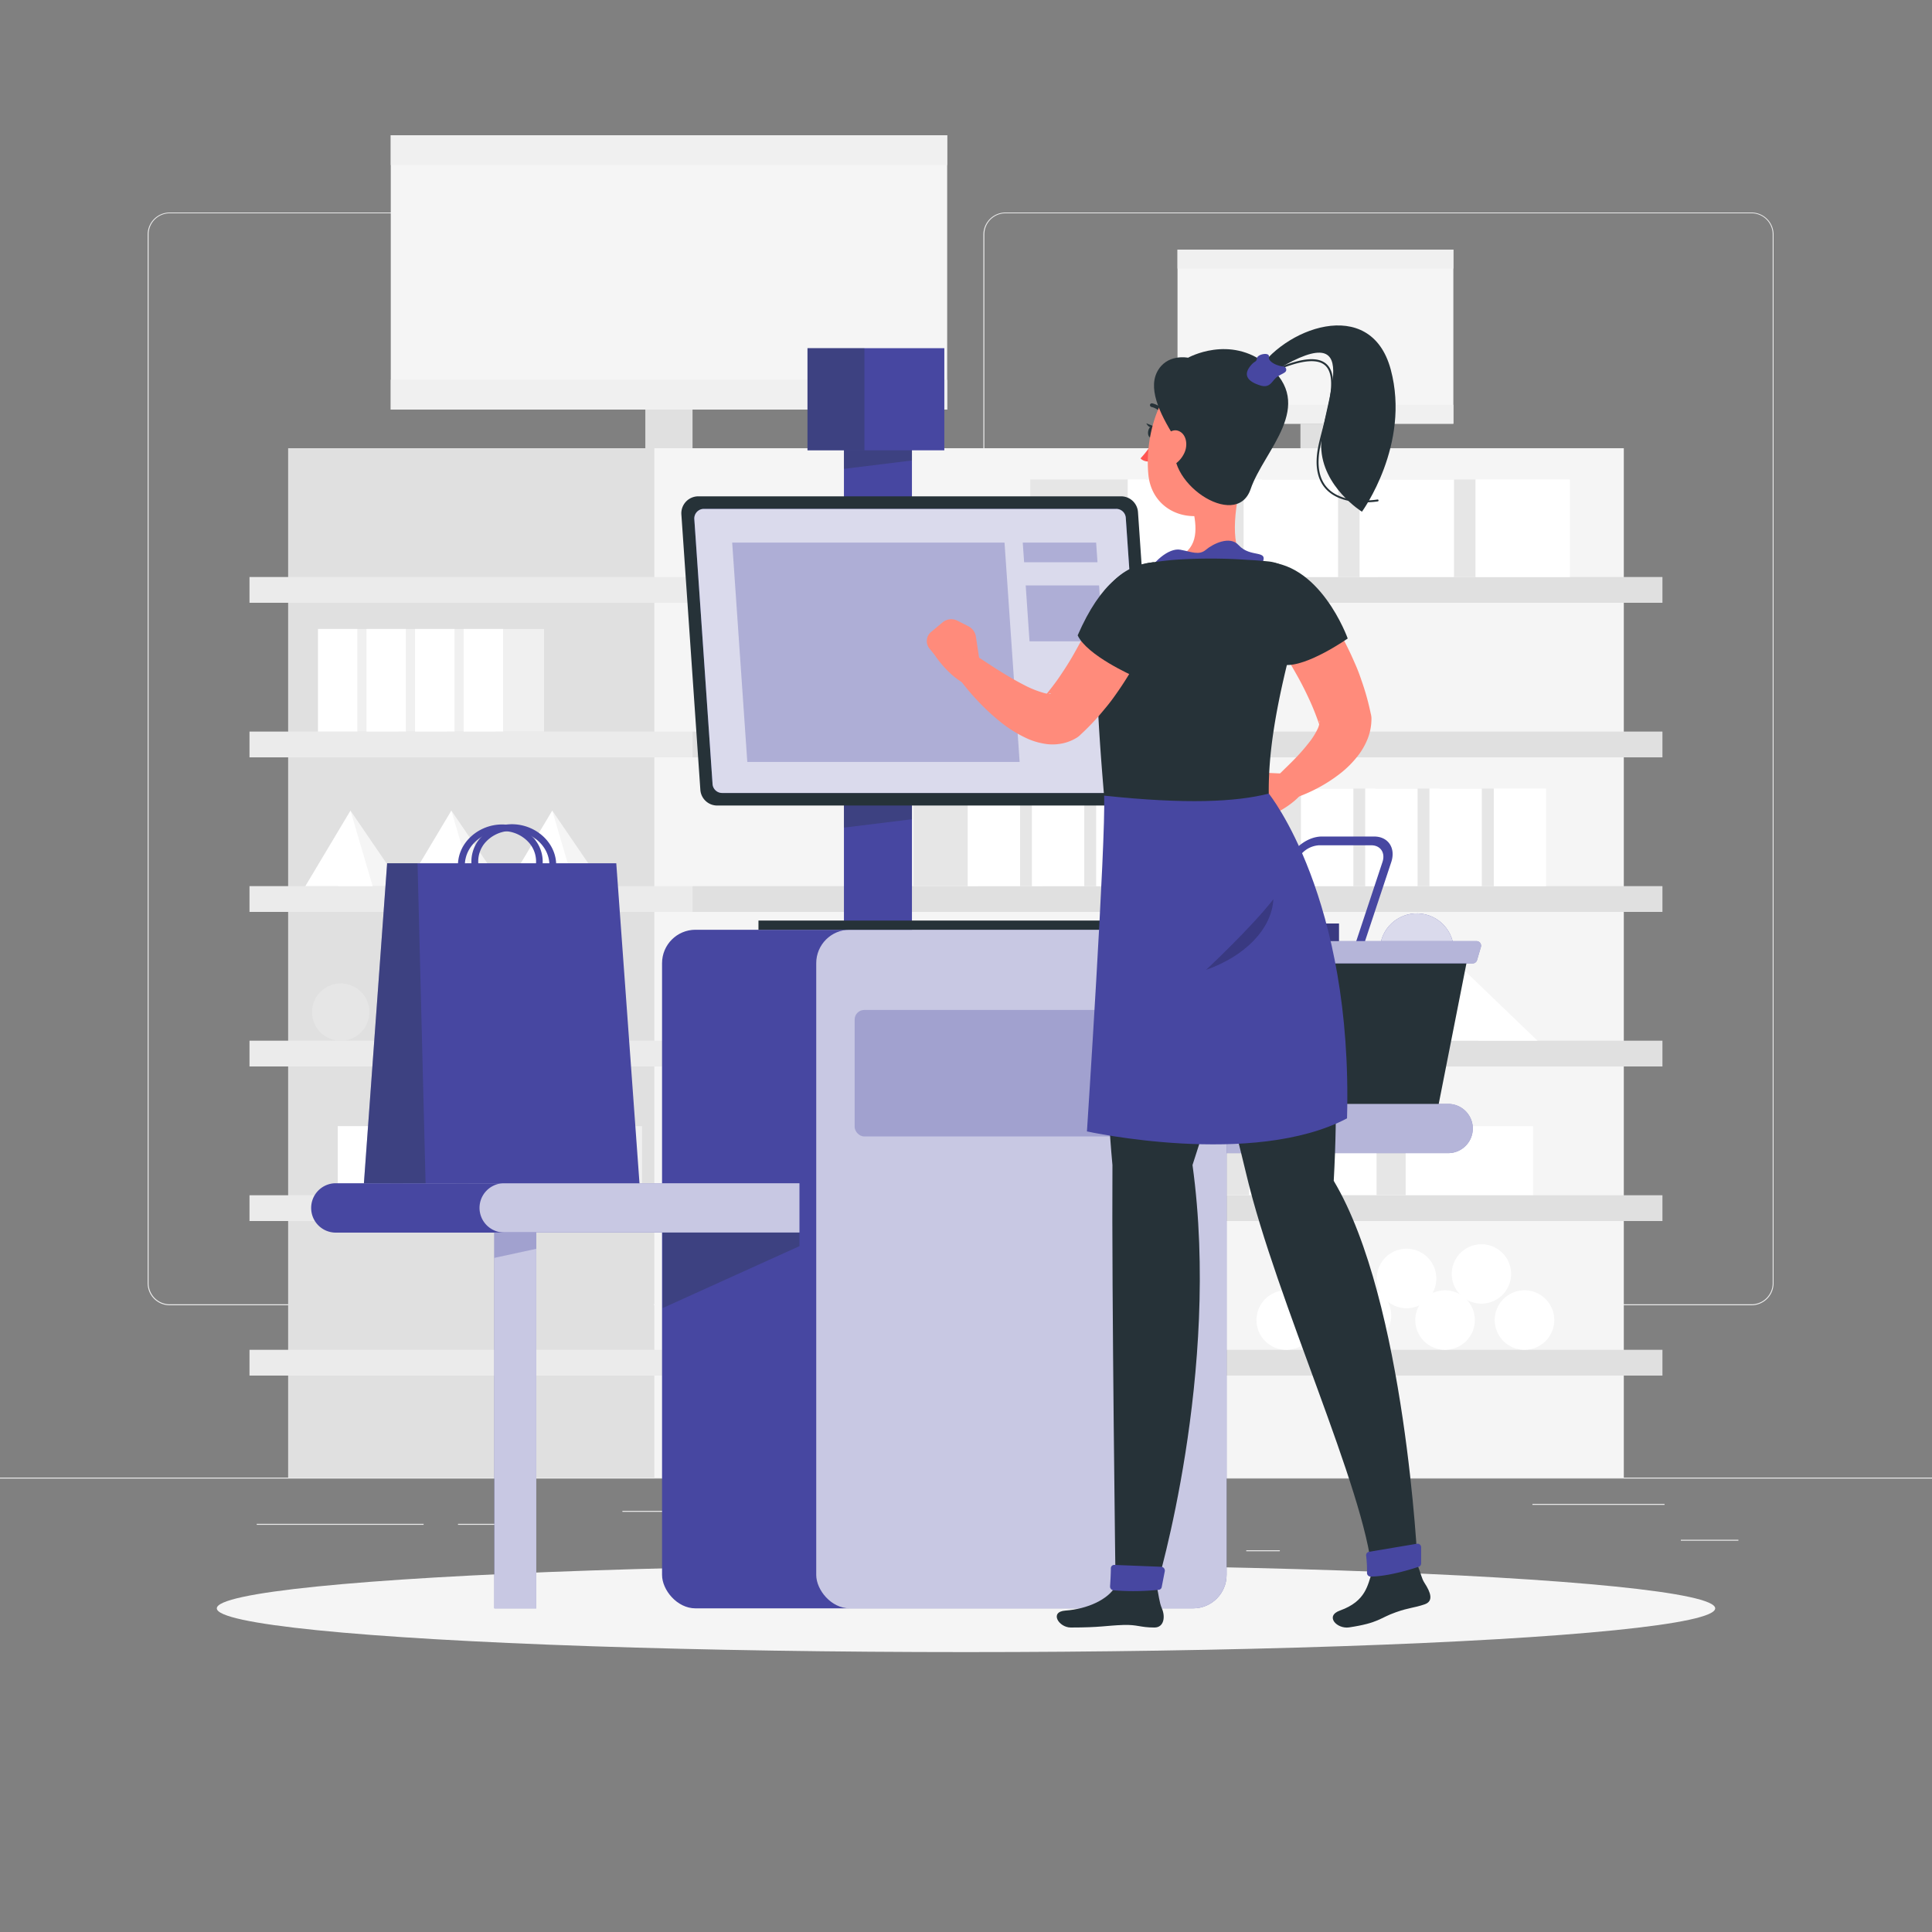 <svg xmlns="http://www.w3.org/2000/svg" viewBox="0 0 500 500"><rect x="0" y="0" width="500" height="500" fill="#808080" stroke="none"/><g id="freepik--background-complete--inject-5"><rect y="382.4" width="500" height="0.25" style="fill:#ebebeb"></rect><rect x="435" y="398.49" width="14.9" height="0.25" style="fill:#ebebeb"></rect><rect x="322.53" y="401.21" width="8.69" height="0.25" style="fill:#ebebeb"></rect><rect x="396.59" y="389.21" width="34.19" height="0.25" style="fill:#ebebeb"></rect><rect x="66.44" y="394.37" width="43.19" height="0.25" style="fill:#ebebeb"></rect><rect x="118.53" y="394.37" width="15.58" height="0.25" style="fill:#ebebeb"></rect><rect x="161.08" y="391.01" width="93.68" height="0.25" style="fill:#ebebeb"></rect><path d="M237,337.8H43.91a5.71,5.71,0,0,1-5.7-5.71V60.66A5.71,5.71,0,0,1,43.91,55H237a5.71,5.71,0,0,1,5.71,5.71V332.09A5.71,5.71,0,0,1,237,337.8ZM43.91,55.2a5.46,5.46,0,0,0-5.45,5.46V332.09a5.46,5.46,0,0,0,5.45,5.46H237a5.47,5.47,0,0,0,5.46-5.46V60.66A5.47,5.47,0,0,0,237,55.2Z" style="fill:#ebebeb"></path><path d="M453.31,337.8H260.21a5.72,5.72,0,0,1-5.71-5.71V60.66A5.72,5.72,0,0,1,260.21,55h193.1A5.71,5.71,0,0,1,459,60.66V332.09A5.71,5.71,0,0,1,453.31,337.8ZM260.21,55.2a5.47,5.47,0,0,0-5.46,5.46V332.09a5.47,5.47,0,0,0,5.46,5.46h193.1a5.47,5.47,0,0,0,5.46-5.46V60.66a5.47,5.47,0,0,0-5.46-5.46Z" style="fill:#ebebeb"></path><rect x="74.57" y="116" width="94.67" height="266.4" style="fill:#e0e0e0"></rect><rect x="169.24" y="116" width="251.01" height="266.4" transform="translate(589.48 498.4) rotate(180)" style="fill:#f5f5f5"></rect><rect x="64.57" y="149.33" width="114.67" height="6.67" style="fill:#ebebeb"></rect><rect x="179.24" y="149.33" width="251.01" height="6.67" transform="translate(609.48 305.33) rotate(180)" style="fill:#e0e0e0"></rect><rect x="64.57" y="189.33" width="114.67" height="6.67" style="fill:#ebebeb"></rect><rect x="179.24" y="189.33" width="251.01" height="6.67" transform="translate(609.48 385.33) rotate(180)" style="fill:#e0e0e0"></rect><rect x="64.57" y="229.33" width="114.67" height="6.67" style="fill:#ebebeb"></rect><rect x="179.24" y="229.33" width="251.01" height="6.67" transform="translate(609.48 465.33) rotate(180)" style="fill:#e0e0e0"></rect><rect x="64.57" y="269.33" width="114.67" height="6.67" style="fill:#ebebeb"></rect><rect x="179.24" y="269.33" width="251.01" height="6.67" transform="translate(609.48 545.33) rotate(180)" style="fill:#e0e0e0"></rect><rect x="64.57" y="309.33" width="114.67" height="6.67" style="fill:#ebebeb"></rect><rect x="179.24" y="309.33" width="251.01" height="6.67" transform="translate(609.48 625.33) rotate(180)" style="fill:#e0e0e0"></rect><rect x="64.57" y="349.33" width="114.67" height="6.67" style="fill:#ebebeb"></rect><rect x="179.24" y="349.33" width="251.01" height="6.67" transform="translate(609.48 705.33) rotate(180)" style="fill:#e0e0e0"></rect><rect x="101.13" y="35" width="144" height="71" style="fill:#f5f5f5"></rect><rect x="167.01" y="106" width="12.22" height="10" style="fill:#e0e0e0"></rect><rect x="101.13" y="98.28" width="144" height="7.72" style="fill:#f0f0f0"></rect><rect x="101.13" y="35" width="144" height="7.72" style="fill:#f0f0f0"></rect><rect x="304.74" y="64.6" width="71.39" height="45.06" style="fill:#f5f5f5"></rect><rect x="336.55" y="109.65" width="7.76" height="6.35" style="fill:#e0e0e0"></rect><rect x="304.74" y="104.76" width="71.39" height="4.9" style="fill:#f0f0f0"></rect><rect x="304.74" y="64.6" width="71.39" height="4.9" style="fill:#f0f0f0"></rect><rect x="356.63" y="124.08" width="25.25" height="25.25" style="fill:#e6e6e6"></rect><rect x="381.88" y="124.08" width="24.42" height="25.25" transform="translate(788.17 273.42) rotate(180)" style="fill:#fff"></rect><rect x="326.63" y="124.08" width="25.25" height="25.25" style="fill:#e6e6e6"></rect><rect x="351.88" y="124.08" width="24.42" height="25.25" transform="translate(728.17 273.42) rotate(180)" style="fill:#fff"></rect><rect x="296.63" y="124.08" width="25.25" height="25.25" style="fill:#e6e6e6"></rect><rect x="321.88" y="124.08" width="24.42" height="25.25" transform="translate(668.17 273.42) rotate(180)" style="fill:#fff"></rect><rect x="266.63" y="124.08" width="25.25" height="25.25" style="fill:#e6e6e6"></rect><rect x="291.88" y="124.08" width="24.42" height="25.25" transform="translate(608.17 273.42) rotate(180)" style="fill:#fff"></rect><rect x="92.52" y="162.77" width="10.58" height="26.56" transform="translate(195.61 352.11) rotate(180)" style="fill:#f0f0f0"></rect><rect x="82.29" y="162.77" width="10.23" height="26.56" style="fill:#fff"></rect><rect x="105.08" y="162.77" width="10.58" height="26.56" transform="translate(220.74 352.11) rotate(180)" style="fill:#f0f0f0"></rect><rect x="94.85" y="162.77" width="10.23" height="26.56" style="fill:#fff"></rect><rect x="117.65" y="162.77" width="10.58" height="26.56" transform="translate(245.87 352.11) rotate(180)" style="fill:#f0f0f0"></rect><rect x="107.42" y="162.77" width="10.23" height="26.56" style="fill:#fff"></rect><rect x="130.21" y="162.77" width="10.58" height="26.56" transform="translate(271.01 352.11) rotate(180)" style="fill:#f0f0f0"></rect><rect x="119.99" y="162.77" width="10.23" height="26.56" style="fill:#fff"></rect><rect x="101.17" y="291.44" width="14.24" height="17.89" transform="translate(216.58 600.78) rotate(180)" style="fill:#f0f0f0"></rect><rect x="87.4" y="291.44" width="13.77" height="17.89" style="fill:#fff"></rect><rect x="118.09" y="291.44" width="14.24" height="17.89" transform="translate(250.42 600.78) rotate(180)" style="fill:#f0f0f0"></rect><rect x="104.32" y="291.44" width="13.77" height="17.89" style="fill:#fff"></rect><rect x="135.01" y="291.44" width="14.24" height="17.89" transform="translate(284.26 600.78) rotate(180)" style="fill:#f0f0f0"></rect><rect x="121.24" y="291.44" width="13.77" height="17.89" style="fill:#fff"></rect><rect x="151.93" y="291.44" width="14.24" height="17.89" transform="translate(318.09 600.78) rotate(180)" style="fill:#f0f0f0"></rect><rect x="138.16" y="291.44" width="13.77" height="17.89" style="fill:#fff"></rect><rect x="372.6" y="204.08" width="13.99" height="25.25" style="fill:#e6e6e6"></rect><rect x="386.59" y="204.08" width="13.53" height="25.25" transform="translate(786.72 433.42) rotate(180)" style="fill:#fff"></rect><rect x="355.97" y="204.08" width="13.99" height="25.25" style="fill:#e6e6e6"></rect><rect x="369.97" y="204.08" width="13.53" height="25.25" transform="translate(753.46 433.42) rotate(180)" style="fill:#fff"></rect><rect x="339.34" y="204.08" width="13.99" height="25.25" style="fill:#e6e6e6"></rect><rect x="353.34" y="204.08" width="13.53" height="25.25" transform="translate(720.21 433.42) rotate(180)" style="fill:#fff"></rect><rect x="322.72" y="204.08" width="13.99" height="25.25" style="fill:#e6e6e6"></rect><rect x="336.71" y="204.08" width="13.53" height="25.25" transform="translate(686.96 433.42) rotate(180)" style="fill:#fff"></rect><rect x="286.34" y="204.08" width="13.99" height="25.25" style="fill:#e6e6e6"></rect><rect x="300.33" y="204.08" width="13.53" height="25.25" transform="translate(614.2 433.42) rotate(180)" style="fill:#fff"></rect><rect x="269.71" y="204.08" width="13.99" height="25.25" style="fill:#e6e6e6"></rect><rect x="283.71" y="204.08" width="13.53" height="25.25" transform="translate(580.95 433.42) rotate(180)" style="fill:#fff"></rect><rect x="253.09" y="204.08" width="13.99" height="25.25" style="fill:#e6e6e6"></rect><rect x="267.08" y="204.08" width="13.53" height="25.25" transform="translate(547.69 433.42) rotate(180)" style="fill:#fff"></rect><rect x="236.46" y="204.08" width="13.99" height="25.25" style="fill:#e6e6e6"></rect><rect x="250.45" y="204.08" width="13.53" height="25.25" transform="translate(514.44 433.42) rotate(180)" style="fill:#fff"></rect><rect x="329.69" y="291.45" width="34.1" height="17.83" style="fill:#e6e6e6"></rect><rect x="363.78" y="291.45" width="32.97" height="17.83" transform="translate(760.54 600.72) rotate(180)" style="fill:#fff"></rect><rect x="289.17" y="291.45" width="34.1" height="17.83" style="fill:#e6e6e6"></rect><rect x="323.27" y="291.45" width="32.97" height="17.83" transform="translate(679.52 600.72) rotate(180)" style="fill:#fff"></rect><rect x="248.66" y="291.45" width="34.1" height="17.83" style="fill:#e6e6e6"></rect><rect x="282.76" y="291.45" width="32.97" height="17.83" transform="translate(598.49 600.72) rotate(180)" style="fill:#fff"></rect><rect x="208.15" y="291.45" width="34.1" height="17.83" style="fill:#e6e6e6"></rect><rect x="242.25" y="291.45" width="32.97" height="17.83" transform="translate(517.47 600.72) rotate(180)" style="fill:#fff"></rect><circle cx="208.71" cy="178.08" r="11.25" style="fill:#e6e6e6"></circle><circle cx="238.71" cy="178.08" r="11.25" style="fill:#e6e6e6"></circle><circle cx="268.71" cy="178.08" r="11.25" style="fill:#e6e6e6"></circle><circle cx="298.71" cy="178.08" r="11.25" style="fill:#e6e6e6"></circle><circle cx="88.19" cy="261.92" r="7.42" transform="translate(-57.82 27.27) rotate(-13.28)" style="fill:#e6e6e6"></circle><circle cx="107.97" cy="261.92" r="7.42" transform="translate(-57.29 31.81) rotate(-13.28)" style="fill:#e6e6e6"></circle><circle cx="127.75" cy="261.92" r="7.42" transform="translate(-163.12 279.71) rotate(-67.5)" style="fill:#e6e6e6"></circle><circle cx="147.52" cy="261.92" r="7.42" transform="translate(-141.99 181.03) rotate(-45)" style="fill:#e6e6e6"></circle><circle cx="332.88" cy="341.63" r="7.71" transform="translate(-110.13 518.44) rotate(-67.5)" style="fill:#fff"></circle><circle cx="353.43" cy="341.63" r="7.71" transform="matrix(0.97, -0.23, 0.23, 0.97, -69.04, 90.34)" style="fill:#fff"></circle><circle cx="373.98" cy="341.63" r="7.71" transform="translate(-84.76 556.41) rotate(-67.5)" style="fill:#fff"></circle><circle cx="394.53" cy="341.63" r="7.71" transform="translate(-72.07 575.39) rotate(-67.5)" style="fill:#fff"></circle><circle cx="343.46" cy="330.87" r="7.71" transform="translate(-133.36 339.77) rotate(-45)" style="fill:#fff"></circle><circle cx="364.01" cy="330.87" r="7.71" transform="translate(-80.97 540.55) rotate(-67.5)" style="fill:#fff"></circle><circle cx="384.56" cy="330.87" r="7.71" transform="matrix(0.97, -0.23, 0.23, 0.97, -65.73, 97.2)" style="fill:#fff"></circle><circle cx="233.1" cy="341.63" r="7.71" transform="translate(-173.29 264.89) rotate(-45)" style="fill:#fff"></circle><circle cx="253.65" cy="341.63" r="7.71" transform="translate(-159.04 445.24) rotate(-67.5)" style="fill:#fff"></circle><circle cx="274.2" cy="341.63" r="7.71" transform="translate(-71.15 72.14) rotate(-13.28)" style="fill:#fff"></circle><circle cx="294.75" cy="341.63" r="7.71" transform="translate(-133.67 483.2) rotate(-67.5)" style="fill:#fff"></circle><circle cx="243.68" cy="330.87" r="7.71" transform="translate(-155.26 429.38) rotate(-67.5)" style="fill:#fff"></circle><circle cx="264.23" cy="330.87" r="7.71" transform="translate(-156.57 283.75) rotate(-45)" style="fill:#fff"></circle><circle cx="284.78" cy="330.87" r="7.71" transform="translate(-129.89 467.35) rotate(-67.5)" style="fill:#fff"></circle><polygon points="376.96 249.2 382.61 269.33 353.01 269.33 376.96 249.2" style="fill:#e0e0e0"></polygon><polygon points="376.96 249.2 366.67 269.33 397.9 269.33 376.96 249.2" style="fill:#fff"></polygon><polygon points="330.15 249.2 335.8 269.33 306.19 269.33 330.15 249.2" style="fill:#e0e0e0"></polygon><polygon points="330.15 249.2 319.86 269.33 351.09 269.33 330.15 249.2" style="fill:#fff"></polygon><polygon points="283.33 249.2 288.99 269.33 259.38 269.33 283.33 249.2" style="fill:#e0e0e0"></polygon><polygon points="283.33 249.2 273.04 269.33 304.28 269.33 283.33 249.2" style="fill:#fff"></polygon><polygon points="90.7 209.78 87.55 229.33 104.06 229.33 90.7 209.78" style="fill:#f5f5f5"></polygon><polygon points="90.7 209.78 96.44 229.33 79.02 229.33 90.7 209.78" style="fill:#fff"></polygon><polygon points="116.81 209.78 113.66 229.33 130.17 229.33 116.81 209.78" style="fill:#f5f5f5"></polygon><polygon points="116.81 209.78 122.55 229.33 105.13 229.33 116.81 209.78" style="fill:#fff"></polygon><polygon points="142.92 209.78 139.76 229.33 156.28 229.33 142.92 209.78" style="fill:#f5f5f5"></polygon><polygon points="142.92 209.78 148.66 229.33 131.24 229.33 142.92 209.78" style="fill:#fff"></polygon><polygon points="236.52 249.2 242.17 269.33 212.57 269.33 236.52 249.2" style="fill:#e0e0e0"></polygon><polygon points="236.52 249.2 226.23 269.33 257.47 269.33 236.52 249.2" style="fill:#fff"></polygon></g><g id="freepik--Shadow--inject-5"><ellipse id="freepik--path--inject-5" cx="250" cy="416.24" rx="193.89" ry="11.32" style="fill:#f5f5f5"></ellipse></g><g id="freepik--cash-register--inject-5"><path d="M292,285.69h82.79a6.37,6.37,0,0,1,6.37,6.37h0a6.37,6.37,0,0,1-6.37,6.37H292Z" style="fill:#4747A1"></path><path d="M292,285.69h82.79a6.37,6.37,0,0,1,6.37,6.37h0a6.37,6.37,0,0,1-6.37,6.37H292Z" style="fill:#fff;opacity:0.6"></path><circle cx="366.68" cy="245.97" r="9.57" transform="translate(43.05 546.33) rotate(-76.72)" style="fill:#4747A1"></circle><circle cx="366.68" cy="245.97" r="9.57" transform="translate(43.05 546.33) rotate(-76.72)" style="fill:#fff;opacity:0.8"></circle><polygon points="300.81 247.25 379.92 247.25 372.34 285.69 308.38 285.69 300.81 247.25" style="fill:#263238"></polygon><path d="M298.6,243.56h83.52a1.18,1.18,0,0,1,1.14,1.51l-1,3.41a1.19,1.19,0,0,1-1.14.85H299.59a1.19,1.19,0,0,1-1.14-.85l-1-3.41A1.18,1.18,0,0,1,298.6,243.56Z" style="fill:#4747A1"></path><path d="M298.6,243.56h83.52a1.18,1.18,0,0,1,1.14,1.51l-1,3.41a1.19,1.19,0,0,1-1.14.85H299.59a1.19,1.19,0,0,1-1.14-.85l-1-3.41A1.18,1.18,0,0,1,298.6,243.56Z" style="fill:#fff;opacity:0.6"></path><rect x="308.53" y="239" width="38" height="4.56" style="fill:#4747A1"></rect><rect x="308.53" y="239" width="38" height="4.56" style="opacity:0.2"></rect><path d="M330.36,251.88a1.23,1.23,0,0,1-1.33.84c-3-.51-4.48-3.24-3.39-6.53l7.65-23.09c1.21-3.65,5.16-6.61,8.8-6.61h13.55c3.64,0,5.62,3,4.42,6.61l-6.79,20.46H351l6.78-20.46c.8-2.39-.5-4.34-2.89-4.34H341.34a6.61,6.61,0,0,0-5.78,4.34l-7.65,23.09c-.65,1.95.1,3.61,1.69,4.15a1.21,1.21,0,0,1,.76,1.54Z" style="fill:#4747A1"></path><rect x="171.34" y="240.62" width="146.1" height="175.62" rx="8.65" style="fill:#4747A1"></rect><path d="M206.9,306.22H86.9a6.38,6.38,0,0,0-6.37,6.38h0A6.37,6.37,0,0,0,86.9,319h120Z" style="fill:#4747A1"></path><polygon points="206.9 322.5 171.49 338.53 171.49 318.96 206.9 318.96 206.9 322.5" style="fill:#263238;opacity:0.3"></polygon><path d="M206.9,306.22H130.47a6.38,6.38,0,0,0-6.37,6.38h0a6.38,6.38,0,0,0,6.37,6.37H206.9Z" style="fill:#fff;opacity:0.7"></path><rect x="211.24" y="240.62" width="106.2" height="175.62" rx="8.65" style="fill:#fff;opacity:0.7"></rect><rect x="127.94" y="318.97" width="10.85" height="97.27" style="fill:#4747A1"></rect><rect x="127.94" y="318.97" width="10.85" height="97.27" style="fill:#fff;opacity:0.7"></rect><polygon points="138.79 323.19 127.94 325.54 127.94 318.96 138.79 318.96 138.79 323.19" style="fill:#4747A1;opacity:0.3"></polygon><rect x="221.18" y="261.38" width="86.31" height="32.73" rx="2.47" style="fill:#4747A1;opacity:0.3"></rect><polygon points="159.49 223.41 100.19 223.41 94.18 306.23 165.5 306.23 159.49 223.41" style="fill:#4747A1"></polygon><polygon points="108.06 223.41 100.19 223.41 94.18 306.23 110.14 306.23 108.06 223.41" style="fill:#263238;opacity:0.3"></polygon><path d="M133.45,233.51c-5.54,0-10.5-3.89-11.33-9.07a9.19,9.19,0,0,1,1.84-7.15,10.64,10.64,0,0,1,7.47-3.93c5.95-.54,11.51,3.51,12.39,9a9.21,9.21,0,0,1-1.85,7.16,10.6,10.6,0,0,1-7.46,3.93C134.15,233.49,133.8,233.51,133.45,233.51Zm-.95-18.44c-.3,0-.61,0-.91,0a8.91,8.91,0,0,0-6.24,3.26,7.46,7.46,0,0,0-1.49,5.8c.73,4.61,5.44,8,10.49,7.54a8.91,8.91,0,0,0,6.24-3.26,7.46,7.46,0,0,0,1.49-5.8C141.39,218.32,137.19,215.07,132.5,215.07Z" style="fill:#4747A1"></path><path d="M129,233.51c-.35,0-.7,0-1.06,0a10.6,10.6,0,0,1-7.46-3.93,9.16,9.16,0,0,1-1.84-7.16c.87-5.5,6.43-9.55,12.38-9a10.62,10.62,0,0,1,7.47,3.93,9.15,9.15,0,0,1,1.84,7.15C139.47,229.62,134.5,233.51,129,233.51Zm1-18.44c-4.7,0-8.9,3.25-9.59,7.58a7.46,7.46,0,0,0,1.49,5.8,8.91,8.91,0,0,0,6.24,3.26c5.05.45,9.76-2.93,10.5-7.54a7.42,7.42,0,0,0-1.5-5.8,8.89,8.89,0,0,0-6.23-3.26C130.52,215.08,130.22,215.07,129.92,215.07Z" style="fill:#4747A1"></path><rect x="218.41" y="110.56" width="17.6" height="130.07" style="fill:#4747A1"></rect><polygon points="236.01 180.2 218.41 180.2 218.41 214.19 236.01 212.02 236.01 180.2" style="fill:#263238;opacity:0.3"></polygon><polygon points="236.01 111.45 218.41 111.45 218.41 121.34 236.01 119.17 236.01 111.45" style="fill:#263238;opacity:0.3"></polygon><path d="M181.25,204.39l-4.91-71.25a4.39,4.39,0,0,1,4.38-4.69H290.13a4.38,4.38,0,0,1,4.38,4.08l4.9,71.25a4.38,4.38,0,0,1-4.38,4.69H185.62A4.37,4.37,0,0,1,181.25,204.39Z" style="fill:#263238"></path><path d="M288.87,131.7H182.16a2.48,2.48,0,0,0-2.47,2.65l4.72,68.56a2.48,2.48,0,0,0,2.47,2.31H293.59a2.48,2.48,0,0,0,2.48-2.65L291.35,134A2.48,2.48,0,0,0,288.87,131.7Z" style="fill:#4747A1"></path><path d="M288.87,131.7H182.16a2.48,2.48,0,0,0-2.47,2.65l4.72,68.56a2.48,2.48,0,0,0,2.47,2.31H293.59a2.48,2.48,0,0,0,2.48-2.65L291.35,134A2.48,2.48,0,0,0,288.87,131.7Z" style="fill:#fff;opacity:0.8"></path><rect x="196.29" y="238.24" width="93.66" height="2.38" style="fill:#263238"></rect><polygon points="263.88 197.19 193.4 197.19 189.49 140.43 259.97 140.43 263.88 197.19" style="fill:#4747A1;opacity:0.3"></polygon><polygon points="284.03 145.51 265.04 145.51 264.69 140.43 283.68 140.43 284.03 145.51" style="fill:#4747A1;opacity:0.3"></polygon><polygon points="285.43 165.98 266.44 165.98 265.45 151.5 284.44 151.5 285.43 165.98" style="fill:#4747A1;opacity:0.3"></polygon><rect x="208.98" y="90.11" width="35.41" height="26.43" style="fill:#4747A1"></rect><rect x="208.98" y="90.11" width="14.73" height="26.43" style="fill:#263238;opacity:0.3"></rect></g><g id="freepik--Character--inject-5"><path d="M320.8,203.81l1.95-2.49a3.67,3.67,0,0,1,3.07-1.4l5.56.25a6.91,6.91,0,0,1,5.46,3.15l.74,1.16c-3,4.35-9.37,6.87-9.37,6.87l-1.74.92a3.06,3.06,0,0,1-4.19-1.19l-1.87-3.44A3.52,3.52,0,0,1,320.8,203.81Z" style="fill:#ff8b7b"></path><path d="M340.15,153.94c.58.71,1,1.21,1.42,1.81s.84,1.15,1.25,1.72c.82,1.16,1.57,2.34,2.32,3.52a83.56,83.56,0,0,1,4,7.38c.62,1.26,1.18,2.56,1.75,3.86s1.05,2.63,1.51,4a64.47,64.47,0,0,1,2.32,8.33l.11.46a4.47,4.47,0,0,1,.1,1,14.31,14.31,0,0,1-1,5.22,18.59,18.59,0,0,1-2.15,3.89,26.29,26.29,0,0,1-5.18,5.24,39.5,39.5,0,0,1-5.58,3.58,40.46,40.46,0,0,1-6,2.59,3.77,3.77,0,0,1-3.87-6.25l.25-.24c1.23-1.23,2.65-2.56,3.88-3.86a46.89,46.89,0,0,0,3.44-3.95,18,18,0,0,0,2.35-3.75c.5-1.12.44-2,.29-2l.21,1.42c-.75-2.16-1.55-4.3-2.52-6.43s-2-4.22-3.16-6.3-2.35-4.12-3.64-6.12c-.64-1-1.3-2-2-3l-1-1.44-.92-1.3-.24-.34a7.5,7.5,0,0,1,11.94-9.05Z" style="fill:#ff8b7b"></path><path d="M326.43,145.46c-2.82,6.4-2.64,14.39,6,26.61,5.74.63,16.36-6.83,16.36-6.83S341.5,144.79,326.43,145.46Z" style="fill:#263238"></path><path d="M321.62,123.21c-1.67,6.2-3.73,17.56.29,21.69,0,0-5.87-.88-18.33,6.83-3.61-5.18-.93-6.83-.93-6.83,7-1.65,7.24-6.77,6.39-11.59Z" style="fill:#ff8b7b"></path><path d="M296.26,149.51c1.85-4,6.21-7.81,9.22-7.24s4.84,1.51,6.62,0,6.18-3.71,8.42-1.22c3.15,3.48,7.92,1,6.12,4.81C324.7,150,296.26,149.51,296.26,149.51Z" style="fill:#4747A1"></path><path d="M299.09,111.83c-.12.85-.66,1.51-1.2,1.47s-.88-.76-.76-1.61.66-1.5,1.2-1.46S299.22,111,299.09,111.83Z" style="fill:#263238"></path><path d="M298.56,110.29l-1.9-.73S297.45,111.22,298.56,110.29Z" style="fill:#263238"></path><path d="M298.91,113.43a25,25,0,0,1-3.74,5.19c.95,1.12,2.88.78,2.88.78Z" style="fill:#ff5652"></path><path d="M297.68,105.09a.5.5,0,0,1-.06-.36.51.51,0,0,1,.62-.33,5.2,5.2,0,0,1,3.6,2.92.44.44,0,0,1-.31.6.54.54,0,0,1-.65-.31,4.17,4.17,0,0,0-2.88-2.28A.56.56,0,0,1,297.68,105.09Z" style="fill:#263238"></path><path d="M326.92,110.77c-1.89,10-2.47,14.27-8.18,19.07-8.59,7.23-20.4,3.41-21.52-6.8-1-9.18,2.23-24,12.54-27.31A13,13,0,0,1,326.92,110.77Z" style="fill:#ff8b7b"></path><path d="M304.5,114c-3.62-5.67-7.54-12.75-5.08-17.67s8.05-3.75,8.05-3.75S318.3,86.5,328,94.42c12.86,10.53-.93,22.12-4.34,32.16C319.89,137.63,300.45,124.25,304.5,114Z" style="fill:#263238"></path><path d="M359.92,95.62c-5.23-19.45-28.17-10.51-34.84,1l2.72.71c27.37-17.66,13.89,7.87,14.12,18.28s10.55,16.82,10.55,16.82S365.14,115.06,359.92,95.62Z" style="fill:#263238"></path><path d="M353,130c-2.92,0-7-.55-9.66-3.24-2.4-2.43-3.15-6.14-2.21-11,.3-1.54.78-3.35,1.28-5.26,1.58-6,3.55-13.38.45-16-2.18-1.85-6.77-1.2-13.65,1.91a.24.24,0,0,1-.33-.12.25.25,0,0,1,.13-.33c7.16-3.25,11.8-3.85,14.17-1.84,3.34,2.82,1.42,10.09-.28,16.51-.51,1.9-1,3.7-1.28,5.23-.9,4.72-.2,8.28,2.08,10.59,4.25,4.3,12.69,2.84,12.78,2.82a.25.25,0,1,1,.08.5A22.94,22.94,0,0,1,353,130Z" style="fill:#263238"></path><path d="M328.39,92.34c.25-1.27-2.95-.74-3.1.39s-.57.5-1.82,2.15-1.42,3.59,2.68,4.87c2.6.81,3-1.19,4.33-2.19.73-.54,1.55-.82,2.08-1.23a.83.83,0,0,0-.42-1.48C330.46,94.71,328.13,93.59,328.39,92.34Z" style="fill:#4747A1"></path><path d="M306.34,117.56a7,7,0,0,1-4.42,3.54c-2.35.52-3.24-2.19-2.35-4.83.8-2.36,3-5.49,5.24-4.81S307.61,115.27,306.34,117.56Z" style="fill:#ff8b7b"></path><path d="M349.13,421.17c7.77-1.16,7.92-2.45,12.09-3.91,3.57-1.26,4.57-1.08,7.45-2.05,2.41-.81,1.59-3.1,0-5.54-.79-1.22-.91-2.38-1.78-4.55l-11.81,1.75c-1.14,3.3-1.55,7.52-8.29,9.93C342.78,418.24,346,421.63,349.13,421.17Z" style="fill:#263238"></path><path d="M277.11,421.2c7.73,0,9.21-.51,13.56-.66,3.72-.13,4.33.66,8.1.66,2.5,0,2.85-2.82,1.93-4.93-.71-1.64-.82-3.61-1.34-5.74H288.71c-1.92,3.37-7.16,5.87-13,6.29C271.51,417.13,274,421.2,277.11,421.2Z" style="fill:#263238"></path><path d="M286.14,210.63s-1.54,55.58,1.76,90.88c-.21,33.13.81,109,.81,109,.26,1.69,9.14,1,10.65,0,0,0,16.65-55.27,9.26-109,18.49-56.06,14.5-90.88,14.5-90.88Z" style="fill:#263238"></path><path d="M297.23,210.63s18.06,62.73,25.38,93.54c7.7,32.35,30.58,81.26,32.48,102.7,2,.79,8.39-.09,11.81-1.75,0,0-3.13-68.37-21.73-99.52,4.2-76.64-16.6-95-16.6-95Z" style="fill:#263238"></path><path d="M353.55,402.58a31.15,31.15,0,0,1,.23,4.43.93.93,0,0,0,.93,1c4.42,0,10.53-1.88,12.46-2.54a.9.9,0,0,0,.62-.85l0-4.19a.93.93,0,0,0-1.08-.91l-12.44,2.09A.9.9,0,0,0,353.55,402.58Z" style="fill:#4747A1"></path><path d="M287.49,405.86c0,1.15-.1,3.2-.21,4.71a1,1,0,0,0,.85,1,63.24,63.24,0,0,0,11.75-.13.86.86,0,0,0,.77-.7l.8-4.13a1,1,0,0,0-.91-1.13L288.4,405A.86.86,0,0,0,287.49,405.86Z" style="fill:#4747A1"></path><path d="M283.74,160.68a190.58,190.58,0,0,0,.28,19.41c.33,8.43.91,16.72,2.12,30.54h42.43c-.85-11.95.54-25.57,8.16-52.46a9.9,9.9,0,0,0-8.46-12.87c-1.68-.17-3.47-.31-5.3-.4a135.92,135.92,0,0,0-19.26,0c-2.1.19-4.27.46-6.34.75A16,16,0,0,0,283.74,160.68Z" style="fill:#263238"></path><path d="M328.36,205.38c-8.49,2.17-21.41,2.79-42.62.53.51,11.25-4.44,86.9-4.44,86.9s43,9.45,67.31-3.38C350.18,232.26,328.36,205.38,328.36,205.38Z" style="fill:#4747A1"></path><path d="M312.13,251s11.67-10.87,17.43-18.29C329.1,240.49,322.15,247.47,312.13,251Z" style="opacity:0.2"></path><path d="M247.75,160.62l2.82,1.43a3.68,3.68,0,0,1,2,2.74l.83,5.5a6.86,6.86,0,0,1-2,6l-1,1c-4.84-2.06-8.56-7.85-8.56-7.85l-1.24-1.53a3.06,3.06,0,0,1,.35-4.35l3-2.5A3.52,3.52,0,0,1,247.75,160.62Z" style="fill:#ff8b7b"></path><path d="M298.4,161.62c-.31.86-.54,1.46-.81,2.15s-.56,1.31-.84,2c-.56,1.3-1.18,2.55-1.81,3.8a77.75,77.75,0,0,1-4.22,7.28c-.76,1.18-1.57,2.34-2.39,3.49s-1.7,2.27-2.63,3.36a62.67,62.67,0,0,1-5.92,6.3l-.28.27a5.1,5.1,0,0,1-.83.64,11.43,11.43,0,0,1-4,1.54,12.6,12.6,0,0,1-3.58.14,18.08,18.08,0,0,1-5.26-1.46,33,33,0,0,1-7.23-4.55,57.38,57.38,0,0,1-5.66-5.3,60.53,60.53,0,0,1-4.87-5.86,3.76,3.76,0,0,1,5.1-5.36l.17.11c1.86,1.21,3.83,2.53,5.75,3.71s3.86,2.33,5.76,3.3a26.3,26.3,0,0,0,5.36,2.17,4.07,4.07,0,0,0,1.67.16c.13,0,.12-.1,0-.1a1.56,1.56,0,0,0-.68.18l-1.1.92c1.46-1.76,2.88-3.56,4.19-5.49s2.58-3.91,3.75-6,2.31-4.15,3.36-6.29c.53-1.06,1-2.14,1.53-3.21l.71-1.6.64-1.45.17-.38a7.5,7.5,0,0,1,13.93,5.53Z" style="fill:#ff8b7b"></path><path d="M298.54,145.49c-6.93.9-13.67,5.2-19.64,18.94,2.44,5.24,14.32,10.47,14.32,10.47S306.92,158,298.54,145.49Z" style="fill:#263238"></path></g></svg>